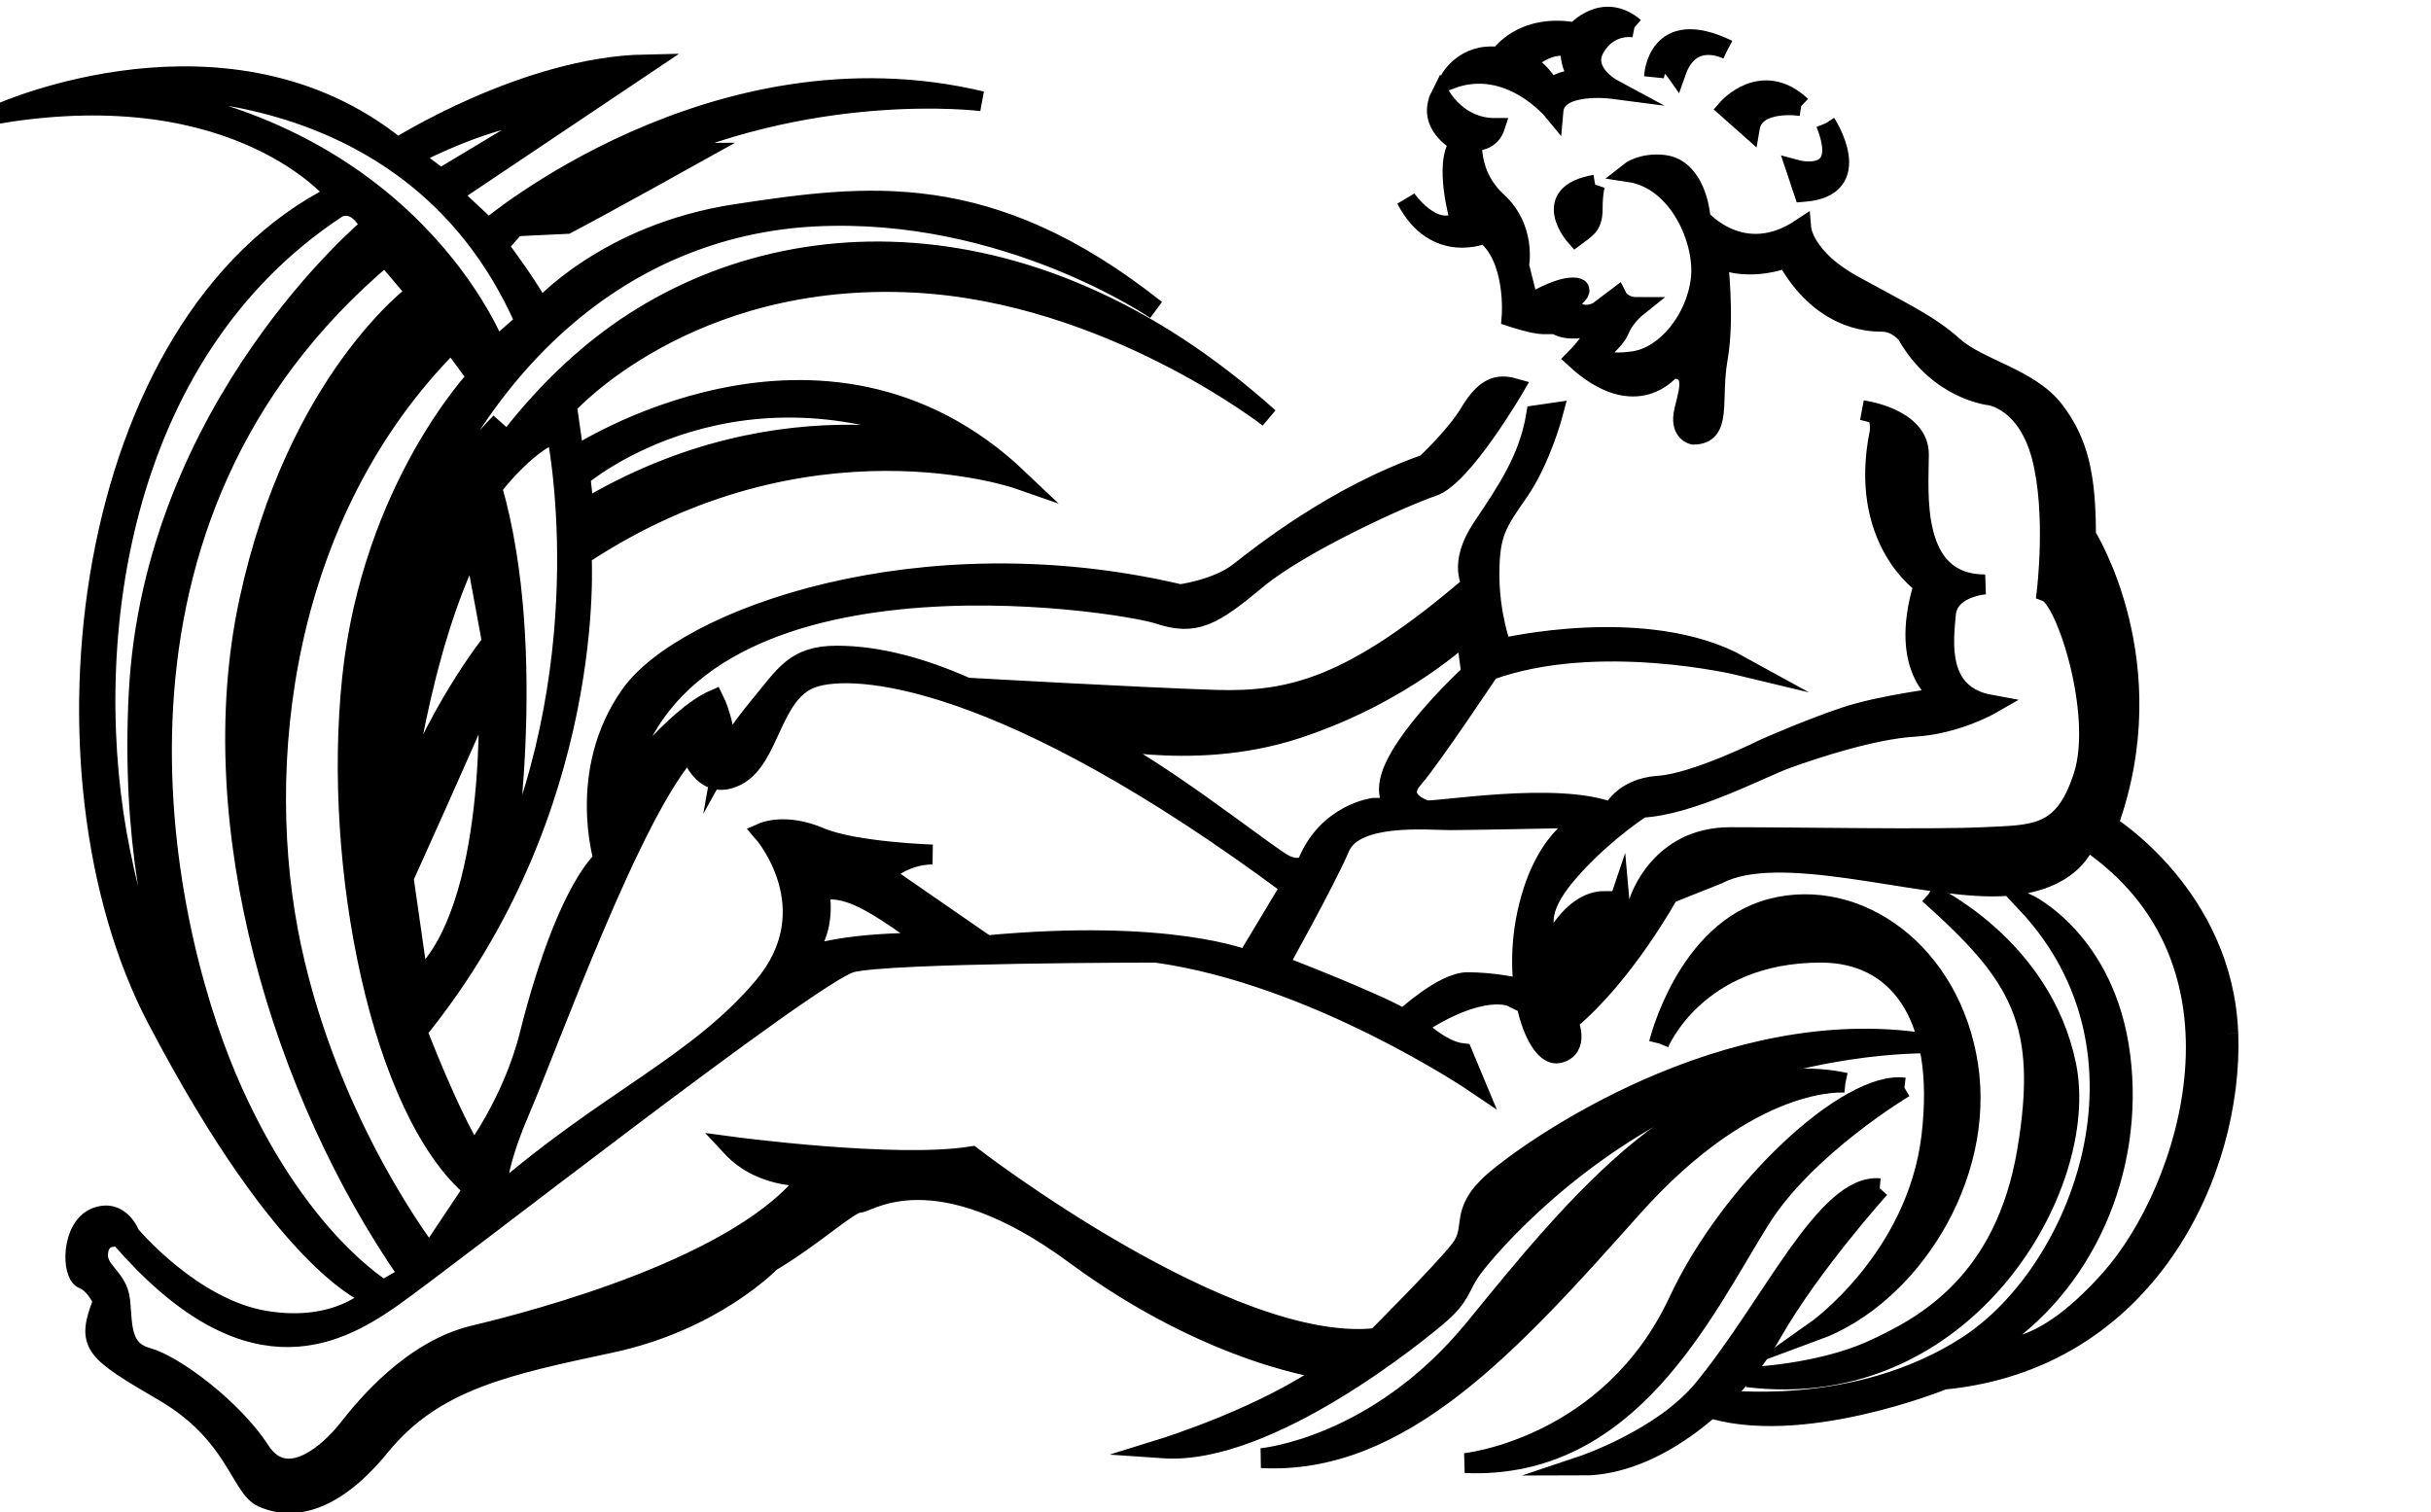 <?xml version="1.0" encoding="UTF-8" standalone="no"?>
<svg
   xmlns:dc="http://purl.org/dc/elements/1.1/"
   xmlns:cc="http://creativecommons.org/ns#"
   xmlns:rdf="http://www.w3.org/1999/02/22-rdf-syntax-ns#"
   xmlns:svg="http://www.w3.org/2000/svg"
   xmlns="http://www.w3.org/2000/svg"
   xmlns:sodipodi="http://sodipodi.sourceforge.net/DTD/sodipodi-0.dtd"
   xmlns:inkscape="http://www.inkscape.org/namespaces/inkscape"
   version="1.1"
   id="svg2"
   xml:space="preserve"
   width="65.013"
   height="40.44"
   viewBox="0 0 65.013 40.44"
   sodipodi:docname="vectorian105.pdf"><defs
     id="defs6" /><sodipodi:namedview
     pagecolor="#ffffff"
     bordercolor="#666666"
     borderopacity="1"
     objecttolerance="10"
     gridtolerance="10"
     guidetolerance="10"
     inkscape:pageopacity="0"
     inkscape:pageshadow="2"
     inkscape:window-width="640"
     inkscape:window-height="480"
     id="namedview4" /><g
     id="g10"
     inkscape:groupmode="layer"
     inkscape:label="vectorian105"
     transform="matrix(1.333,0,0,-1.333,0,40.44)"><g
       id="g12"
       transform="translate(72,-41.673)"><g
         id="g14"
         transform="translate(-72,41.852)"><g
           id="g16"><g
             id="g18"><path
               d="m 37.024,8.435 c 0,0 -1.87,0.197 -4.283,-2.511 C 30.328,3.217 28.113,0.754 25.307,0.903 c 0,0 2.313,0.197 4.283,2.609 1.969,2.412 4.481,5.563 7.435,4.923"
               style="fill:#000000;fill-opacity:1;fill-rule:nonzero;stroke:#000000;stroke-width:0.399;stroke-linecap:butt;stroke-linejoin:miter;stroke-miterlimit:10;stroke-dasharray:none;stroke-opacity:1"
               id="path20" /><path
               d="m 38.206,8.338 c 0,0 -1.986,-1.181 -2.904,-2.66 C 34.168,3.856 32.692,0.656 29.394,0.804 c 0,0 2.905,0.297 4.283,3.25 1.033,2.215 3.397,4.431 4.53,4.284"
               style="fill:#000000;fill-opacity:1;fill-rule:nonzero;stroke:#000000;stroke-width:0.399;stroke-linecap:butt;stroke-linejoin:miter;stroke-miterlimit:10;stroke-dasharray:none;stroke-opacity:1"
               id="path22" /><path
               d="m 37.712,6.318 c 0,0 -1.378,-1.525 -2.165,-2.904 C 34.76,2.035 33.184,0.754 31.756,0.754 c 0,0 1.596,0.536 2.412,1.527 1.379,1.673 2.462,4.136 3.544,4.037"
               style="fill:#000000;fill-opacity:1;fill-rule:nonzero;stroke:#000000;stroke-width:0.399;stroke-linecap:butt;stroke-linejoin:miter;stroke-miterlimit:10;stroke-dasharray:none;stroke-opacity:1"
               id="path24" /><path
               d="m 33.282,9.224 c 0,0 0.542,2.265 2.265,2.708 1.724,0.443 3.593,-0.887 3.94,-3.151 0.343,-2.265 -1.182,-4.628 -3.054,-5.318 0,0 2.018,1.427 2.315,3.89 0.295,2.461 -0.689,3.692 -2.216,3.692 -2.511,0 -3.249,-1.822 -3.249,-1.822"
               style="fill:#000000;fill-opacity:1;fill-rule:nonzero;stroke:#000000;stroke-width:0.399;stroke-linecap:butt;stroke-linejoin:miter;stroke-miterlimit:10;stroke-dasharray:none;stroke-opacity:1"
               id="path26" /><path
               d="m 38.698,12.226 c 0,0 2.264,-1.034 2.757,-3.446 0.492,-2.412 -2.02,-6.795 -6.401,-6.253 0,0 1.428,0.05 2.511,0.542 1.083,0.491 2.658,1.378 3.102,3.988 0.441,2.61 -0.148,3.545 -1.97,5.169"
               style="fill:#000000;fill-opacity:1;fill-rule:nonzero;stroke:#000000;stroke-width:0.399;stroke-linecap:butt;stroke-linejoin:miter;stroke-miterlimit:10;stroke-dasharray:none;stroke-opacity:1"
               id="path28" /><path
               d="m 27.559,13.95 c 0,0 -0.923,-0.111 -1.329,-1.108 0,0 -0.111,-0.185 -0.443,-0.037 -0.331,0.148 -2.88,2.215 -4.061,2.622 0,0 2.141,-0.592 4.283,0.11 2.143,0.702 3.398,1.921 3.398,1.921 l 0.11,-0.812 c 0,0 -0.738,-0.665 -1.256,-1.404 -0.516,-0.738 -0.441,-1.07 -0.258,-1.292 z m -2.548,-3.054 c 0,0 -1.526,0.641 -5.219,0.296 l -2.067,1.428 c 0,0 0.394,0.394 0.984,0.394 0,0 -1.576,0.05 -2.264,0.345 -0.688,0.294 -1.133,0.098 -1.133,0.098 0,0 1.331,-1.526 0,-3.102 C 13.981,8.781 12.21,8.092 9.995,6.171 c 0,0 -0.148,0.345 0.442,1.723 0.592,1.378 2.266,6.056 3.399,7.238 0,0 0.245,-0.887 0.934,-0.542 0.69,0.344 0.69,1.674 1.527,1.969 0.837,0.296 3.84,0.099 9.601,-4.185 z m -9.01,0.001 c 0,0 0.589,0.344 0.443,1.379 0,0 0.294,0.147 0.887,-0.148 0.59,-0.296 1.328,-0.887 1.328,-0.887 0,0 -1.772,0.05 -2.658,-0.344 M 8.615,4.978 c 0,0 -1.993,2.546 -2.769,6.166 -0.776,3.619 -0.221,8.714 3.214,12.148 l 0.515,-0.701 c 0,0 -2.104,-2.215 -2.509,-6.018 C 6.659,12.768 7.655,7.857 9.502,6.306 Z M 7.693,4.276 c 0,0 -1.773,1.033 -3.139,4.246 C 3.188,11.734 1.451,19.747 7.729,25.027 l 0.628,-0.738 c 0,0 -2.4,-1.736 -3.361,-6.203 C 4.037,13.617 5.662,8.227 8.209,4.571 Z m -5.28,8.788 c -0.813,3.988 -0.148,9.969 4.357,12.924 0,0 0.37,0.221 0.664,-0.37 0,0 -4.356,-3.619 -4.652,-9.379 -0.295,-5.761 1.92,-8.566 1.92,-8.566 0,0 -1.477,1.402 -2.289,5.391 m -0.296,15.287 c 0,0 6.056,0.738 8.419,-4.653 L 9.945,23.18 c 0,0 -1.699,4.505 -7.828,5.171 m 8.935,-0.444 -2.215,-1.33 -0.591,0.445 c 0,0 1.625,0.885 2.806,0.885 M 9.502,19.267 9.871,17.273 c 0,0 -1.182,-1.477 -1.845,-3.471 0,0 0.369,3.323 1.477,5.465 m 1.661,2.216 c 0,0 0.923,-4.358 -1.07,-8.862 0,0 0.738,4.432 -0.222,7.755 0,0 0.665,0.887 1.292,1.107 M 8.394,10.479 8.098,12.546 c 0,0 1.404,3.102 1.699,3.841 0,0 0.222,-4.505 -1.402,-5.908 m 11.004,10.635 c 0,0 -3.619,1.256 -7.681,-1.182 l -0.074,0.665 c 0,0 3.176,2.732 7.755,0.517 M 44.705,9.42 c -0.098,2.757 -2.414,4.186 -2.414,4.186 1.182,3.25 -0.441,5.81 -0.441,5.81 0,1.182 -0.148,1.871 -0.641,2.511 -0.492,0.641 -1.527,0.837 -2.018,1.281 -0.492,0.443 -1.033,0.688 -2.018,1.231 -0.985,0.542 -1.035,1.133 -1.035,1.133 -1.182,-0.788 -2.018,0.197 -2.018,0.197 -0.05,0.542 -0.296,1.033 -0.74,1.082 -0.442,0.05 -0.688,-0.146 -0.688,-0.146 0.985,-0.148 1.527,-1.38 1.428,-2.167 -0.099,-0.788 -0.689,-1.525 -1.329,-1.624 -0.639,-0.099 -0.788,0.099 -0.788,0.099 0,0 0.393,0.296 0.492,0.542 0.098,0.246 0.344,0.443 0.344,0.443 -0.294,0 -0.393,0.197 -0.393,0.197 l -0.394,-0.297 c -0.443,-0.196 -0.591,0.197 -0.591,0.197 0,0 0.443,0.296 0.098,0.296 -0.344,0 -0.885,-0.346 -0.885,-0.346 l -0.197,0.788 c 0,0 0.147,0.739 -0.443,1.279 -0.592,0.543 -0.493,1.233 -0.493,1.233 0.345,-0.051 0.443,0.246 0.443,0.246 -0.738,0 -1.083,0.64 -1.083,0.64 -0.295,-0.591 0.393,-0.936 0.393,-0.936 -0.344,-0.393 0,-1.575 0,-1.575 -0.542,-0.343 -1.083,0.444 -1.083,0.444 0.589,-1.133 1.576,-0.69 1.576,-0.69 0.639,-0.492 0.54,-1.673 0.54,-1.673 0,0 0.443,-0.148 0.641,-0.148 h 0.246 c 0.295,-0.197 0.837,0 0.837,0 0,-0.246 -0.443,-0.689 -0.443,-0.689 1.23,-1.133 1.919,-0.197 1.919,-0.197 0.592,0 0.296,-0.592 0.246,-0.936 -0.048,-0.344 0.198,-0.393 0.198,-0.393 0.59,0 0.344,0.69 0.491,1.526 0.148,0.837 0,2.019 0,2.019 0.641,-0.296 1.38,0 1.38,0 0.689,-1.232 1.624,-1.28 1.92,-1.28 0.296,0 0.492,-0.247 0.492,-0.247 0.64,-1.132 1.673,-1.231 1.673,-1.231 0,0 0.74,-0.099 1.035,-1.23 0.295,-1.133 0.1,-2.71 0.1,-2.71 0.393,-0.147 1.131,-2.46 0.738,-3.692 -0.395,-1.231 -0.986,-1.182 -2.019,-1.231 -1.033,-0.049 -3.644,0 -5.071,0 -1.428,0 -1.822,-1.28 -1.822,-1.28 -0.197,-0.887 -1.132,-1.33 -1.132,-1.33 0.788,0.788 0.738,1.33 0.738,1.33 -0.148,-0.443 -0.592,-0.641 -0.592,-0.641 l 0.295,0.641 c -0.688,0 -1.083,-0.935 -1.083,-0.935 -0.295,0.54 -0.147,0.984 0.493,1.673 0.639,0.691 1.329,1.133 1.329,1.133 0.984,0.048 2.364,0.787 2.905,0.984 0.542,0.197 1.723,0.59 2.56,0.64 0.837,0.049 1.525,0.443 1.525,0.443 -1.083,0.197 -0.934,1.281 -0.886,1.822 0.051,0.541 0.788,0.591 0.788,0.591 -1.526,0 -1.33,1.869 -1.33,2.609 0,0.738 -1.132,0.886 -1.132,0.886 l 0.197,-0.049 c 0.197,-0.05 0.146,-0.394 0.146,-0.394 -0.441,-2.167 0.887,-3.052 0.887,-3.052 -0.542,-1.772 0.394,-2.265 0.394,-2.265 0,0 -1.231,-0.148 -1.97,-0.394 -0.739,-0.247 -1.624,-0.64 -1.624,-0.64 0,0 -1.379,-0.691 -2.117,-0.739 -0.738,-0.049 -0.936,-0.541 -0.936,-0.541 -1.083,0.443 -3.594,0 -3.741,0.049 -0.148,0.049 -0.592,0.246 -0.247,0.64 0.346,0.393 1.527,2.166 1.527,2.166 2.167,0.788 5.023,0.098 5.023,0.098 -1.871,1.035 -4.776,0.345 -4.776,0.345 0,0 -0.247,0.641 -0.247,1.478 0,0.836 0.148,1.033 0.591,1.672 0.443,0.642 0.689,1.576 0.689,1.576 l -0.344,-0.05 c -0.147,-0.885 -0.591,-1.527 -1.084,-2.264 -0.491,-0.738 -0.197,-1.132 -0.197,-1.132 -2.413,-2.069 -3.643,-2.363 -5.169,-2.314 -1.525,0.049 -4.972,0.245 -4.972,0.245 -0.886,0.393 -1.773,0.641 -2.61,0.641 -0.837,0 -1.033,-0.393 -1.527,-0.985 -0.492,-0.59 -0.738,-1.034 -0.738,-1.034 0.098,0.541 -0.196,1.133 -0.196,1.133 -0.788,-0.345 -1.823,-1.724 -1.823,-1.724 1.182,5.12 9.995,3.693 10.734,3.447 0.738,-0.247 1.083,-0.049 1.97,0.689 0.885,0.738 2.953,1.674 3.543,1.871 0.591,0.197 1.625,1.97 1.625,1.97 -0.344,0.098 -0.589,0 -0.886,-0.493 -0.297,-0.493 -0.886,-1.033 -0.886,-1.033 -1.822,-0.64 -3.299,-1.822 -3.742,-2.167 -0.443,-0.345 -1.182,-0.443 -1.182,-0.443 -5.218,1.231 -9.946,-0.492 -11.028,-2.018 -1.083,-1.526 -0.542,-3.299 -0.542,-3.299 -0.591,-0.59 -1.133,-2.117 -1.477,-3.496 C 10.29,8.042 9.502,7.008 9.502,7.008 9.009,7.796 8.369,9.469 8.369,9.469 c 3.643,4.481 3.3,9.552 3.3,9.552 4.528,3.003 8.763,1.526 8.763,1.526 -3.938,3.742 -8.911,0.444 -8.911,0.444 l -0.148,1.033 c 0,0 2.413,2.708 6.993,2.462 3.89,-0.21 7.09,-2.709 7.09,-2.709 -4.875,4.382 -10.241,4.037 -13.541,1.329 C 8.809,20.558 7.878,16.609 7.878,16.609 c 0.737,3.249 2.164,5.07 2.164,5.07 -1.623,-1.624 -2.51,-4.48 -2.51,-4.48 1.527,5.662 4.972,8.419 8.813,8.616 3.841,0.197 6.844,-1.871 6.844,-1.871 -3.348,2.658 -5.81,2.314 -8.42,1.92 -2.609,-0.394 -3.939,-1.92 -3.939,-1.92 -0.098,0.295 -0.836,1.28 -0.836,1.28 l 0.344,0.393 1.033,0.049 c 0.838,0.442 2.609,1.429 2.609,1.429 -0.394,0 -1.279,-0.248 -1.279,-0.248 3.545,1.724 6.992,1.281 6.992,1.281 C 14.327,29.41 9.797,25.57 9.797,25.57 l -0.737,0.689 3.888,2.608 C 10.536,28.819 7.976,27.194 7.976,27.194 4.578,29.951 0,27.883 0,27.883 4.824,28.671 6.745,26.259 6.745,26.259 1.624,23.699 0.55,14.676 3.151,9.715 5.809,4.644 7.483,4.153 7.483,4.153 c 0,0 -0.689,-0.738 -2.167,-0.492 -1.477,0.245 -2.708,1.723 -2.708,1.723 0,0 -0.197,0.541 -0.689,0.345 C 1.427,5.53 1.427,4.595 1.673,4.497 1.92,4.399 2.068,4.054 2.068,4.054 1.723,3.167 1.87,3.07 3.299,2.232 4.727,1.395 4.824,0.311 5.268,0.115 5.71,-0.082 6.547,-0.18 7.631,1.149 c 1.083,1.329 2.559,1.624 4.627,2.068 2.069,0.443 3.201,1.625 3.201,1.625 0.837,0.493 1.576,1.182 1.772,1.182 0.197,0 1.527,1.033 4.333,-1.034 C 24.371,2.921 26.686,2.675 26.686,2.675 25.404,1.74 23.337,1.099 23.337,1.099 c 2.117,-0.147 5.17,2.364 5.563,2.709 0.393,0.345 0.393,0.541 0.591,0.836 0.197,0.297 1.723,2.167 4.185,3.398 2.461,1.232 4.972,1.182 4.972,1.182 C 34.611,9.864 30.722,7.105 29.983,6.466 29.246,5.826 29.639,5.53 29.294,5.087 28.95,4.644 27.62,3.315 27.62,3.315 c -2.953,-0.344 -8.124,3.644 -8.124,3.644 -1.525,-0.247 -4.824,0.196 -4.824,0.196 0.639,-0.689 1.575,-0.591 1.575,-0.591 C 14.918,4.743 10.732,3.66 9.502,3.365 8.271,3.07 7.336,1.936 6.991,1.494 6.646,1.05 5.76,0.214 5.218,1.05 4.677,1.888 3.495,2.773 2.953,2.921 2.412,3.07 2.461,3.561 2.412,4.054 2.363,4.547 1.92,4.644 1.97,5.039 2.018,5.433 2.412,5.335 2.412,5.335 4.922,2.43 6.696,3.315 7.827,4.103 c 1.133,0.787 8.469,6.548 9.257,6.745 0.787,0.197 6.105,0.197 6.105,0.197 3.201,-0.443 6.401,-2.611 6.401,-2.611 l -0.247,0.592 c -0.443,0.048 -0.936,0.542 -0.936,0.542 1.329,0.885 1.921,0.59 1.921,0.59 l 0.049,0.197 c 0,0 -0.443,0.097 -0.936,0.097 -0.492,0 -1.28,-0.738 -1.28,-0.738 -0.591,0.346 -2.511,1.084 -2.511,1.084 0,0 0.936,1.673 1.232,2.363 0.294,0.69 1.772,0.542 2.215,0.542 0.443,0 2.856,0.05 2.856,0.05 0,0 -0.886,-0.197 -1.28,-1.774 -0.394,-1.574 0.147,-3.051 0.591,-2.953 0.443,0.099 0.197,0.64 0.197,0.64 1.132,0.935 2.019,2.56 2.019,2.56 l 0.984,0.393 c 1.231,0.64 3.891,-0.246 5.515,-0.246 1.624,0 1.872,0.936 1.872,0.936 3.593,-2.414 2.067,-7.041 0.492,-8.813 C 40.766,2.724 39.928,3.167 39.928,3.167 41.8,4.349 42.833,6.664 42.539,8.978 42.244,11.29 40.668,12.029 40.668,12.029 43.473,9.027 41.75,4.644 39.487,3.167 37.221,1.69 34.463,2.085 34.463,2.085 L 34.218,1.936 c 1.872,-0.64 4.776,0.542 4.776,0.542 4.087,0.394 5.809,4.186 5.712,6.941"
               style="fill:#000000;fill-opacity:1;fill-rule:nonzero;stroke:#000000;stroke-width:0.399;stroke-linecap:butt;stroke-linejoin:miter;stroke-miterlimit:10;stroke-dasharray:none;stroke-opacity:1"
               id="path30" /><path
               d="m 36.63,27.686 c 0,0 0.837,-1.28 -0.443,-1.378 l -0.148,0.443 c 0,0 1.084,-0.296 0.59,0.935"
               style="fill:#000000;fill-opacity:1;fill-rule:nonzero;stroke:#000000;stroke-width:0.399;stroke-linecap:butt;stroke-linejoin:miter;stroke-miterlimit:10;stroke-dasharray:none;stroke-opacity:1"
               id="path32" /><path
               d="m 36.137,28.031 c 0,0 -0.934,0.148 -1.033,-0.443 l -0.443,0.393 c 0,0 0.689,0.788 1.476,0.049"
               style="fill:#000000;fill-opacity:1;fill-rule:nonzero;stroke:#000000;stroke-width:0.399;stroke-linecap:butt;stroke-linejoin:miter;stroke-miterlimit:10;stroke-dasharray:none;stroke-opacity:1"
               id="path34" /><path
               d="m 34.661,29.163 c 0,0 -0.739,0.394 -1.034,-0.443 0,0 -0.345,0.491 -0.443,-0.099 0,0 0.049,1.232 1.477,0.542"
               style="fill:#000000;fill-opacity:1;fill-rule:nonzero;stroke:#000000;stroke-width:0.399;stroke-linecap:butt;stroke-linejoin:miter;stroke-miterlimit:10;stroke-dasharray:none;stroke-opacity:1"
               id="path36" /><path
               d="m 31.116,28.375 c 0,0 -0.295,0.492 -0.541,0.492 0,0 0.442,0.493 0.935,0.345 0,0 -0.049,-0.345 0.197,-0.64 0,0 -0.393,0 -0.591,-0.197 m 1.675,1.231 c -0.639,0.542 -1.182,-0.098 -1.182,-0.098 -1.084,0.197 -1.527,-0.493 -1.527,-0.493 -0.688,0.099 -0.984,-0.443 -0.984,-0.443 1.182,0.443 2.067,-0.639 2.067,-0.639 0.051,0.591 1.182,0.443 1.182,0.443 0,0 -0.64,0.345 -0.344,0.837 0.294,0.493 0.788,0.394 0.788,0.394"
               style="fill:#000000;fill-opacity:1;fill-rule:nonzero;stroke:#000000;stroke-width:0.399;stroke-linecap:butt;stroke-linejoin:miter;stroke-miterlimit:10;stroke-dasharray:none;stroke-opacity:1"
               id="path38" /><path
               d="m 32.003,26.455 c 0,0 -0.05,-0.147 -0.05,-0.492 0,-0.345 -0.148,-0.394 -0.344,-0.542 0,0 -0.738,0.837 0.394,1.033"
               style="fill:#000000;fill-opacity:1;fill-rule:nonzero;stroke:#000000;stroke-width:0.399;stroke-linecap:butt;stroke-linejoin:miter;stroke-miterlimit:10;stroke-dasharray:none;stroke-opacity:1"
               id="path40" /></g></g></g></g></g></svg>
